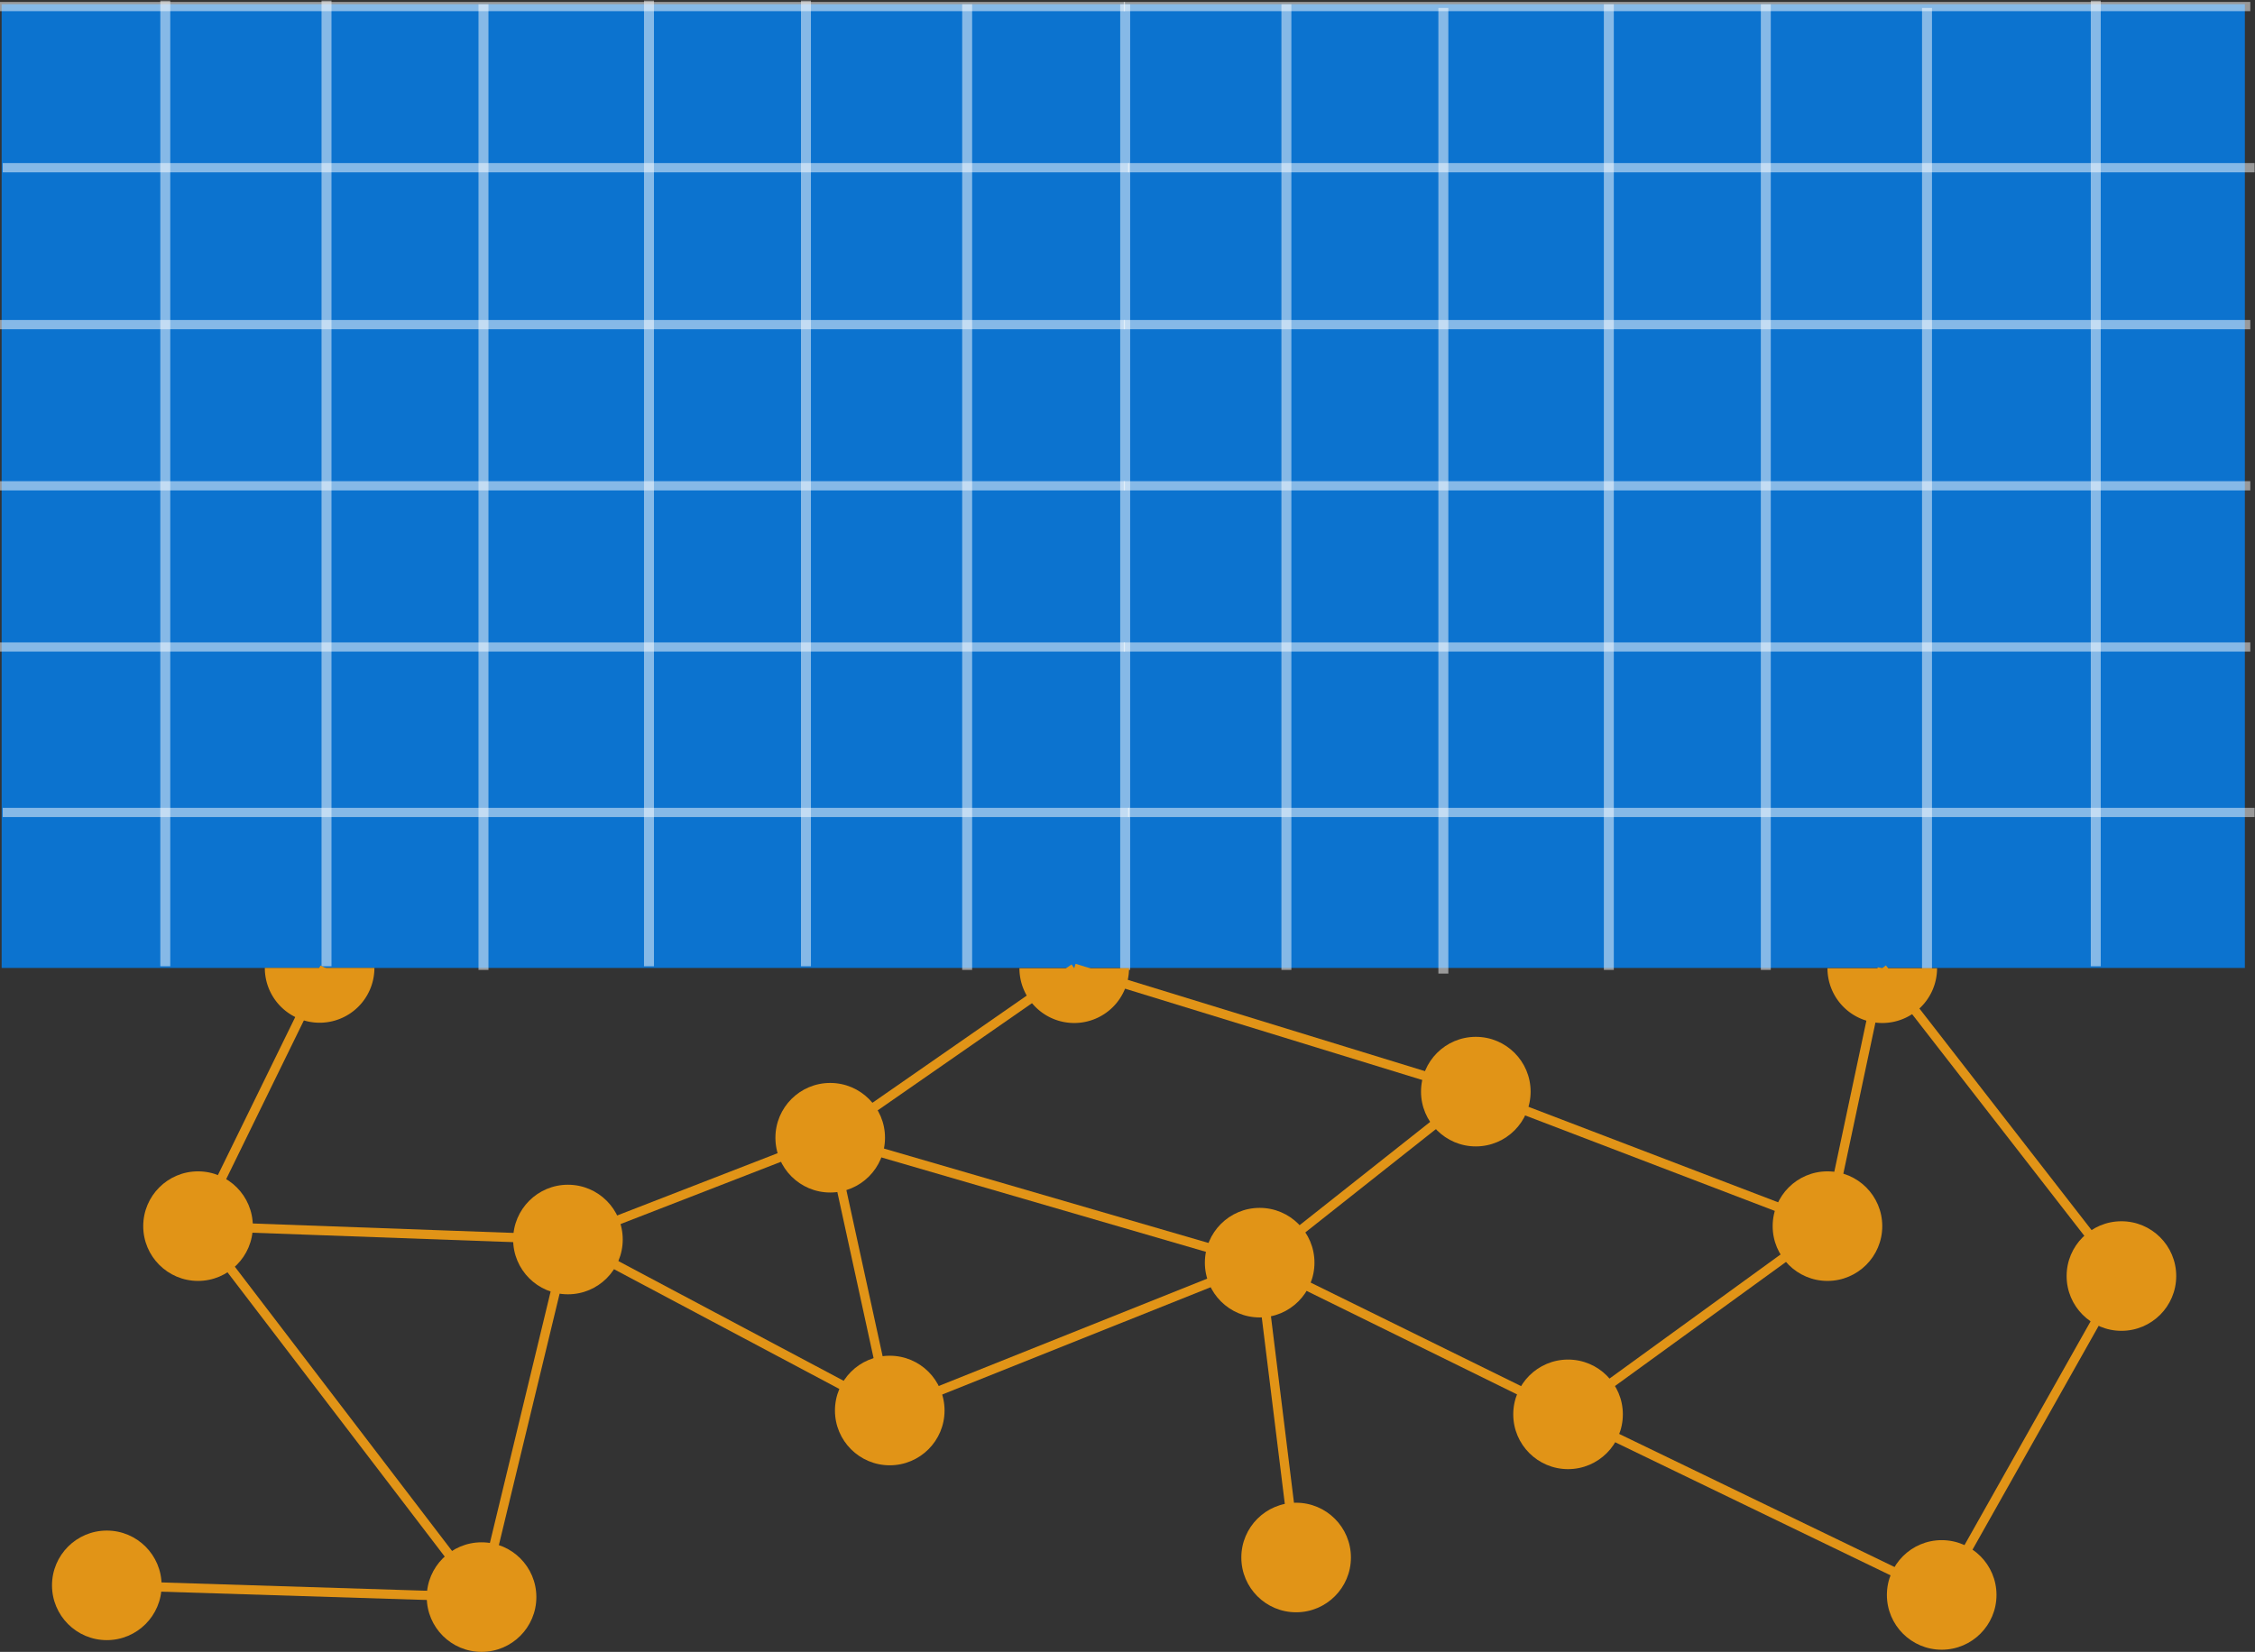 <?xml version="1.0" encoding="UTF-8" standalone="no"?>
<!-- Created with Inkscape (http://www.inkscape.org/) -->

<svg
   width="64.691mm"
   height="47.402mm"
   viewBox="0 0 64.691 47.402"
   version="1.1"
   id="svg1"
   xml:space="preserve"
   inkscape:version="1.4.2 (1:1.4.2+202505120737+ebf0e940d0)"
   sodipodi:docname="coupling_boundary_ff_pnm.svg"
   xmlns:inkscape="http://www.inkscape.org/namespaces/inkscape"
   xmlns:sodipodi="http://sodipodi.sourceforge.net/DTD/sodipodi-0.dtd"
   xmlns="http://www.w3.org/2000/svg"
   xmlns:svg="http://www.w3.org/2000/svg"><rect x="0" y="0" width="64.691" height="47.402" fill="#333333" stroke="none"/><sodipodi:namedview
     id="namedview1"
     pagecolor="#ffffff"
     bordercolor="#666666"
     borderopacity="1.0"
     inkscape:showpageshadow="2"
     inkscape:pageopacity="0.0"
     inkscape:pagecheckerboard="0"
     inkscape:deskcolor="#d1d1d1"
     inkscape:document-units="mm"
     inkscape:zoom="2.8649831"
     inkscape:cx="97.03373"
     inkscape:cy="111.34446"
     inkscape:window-width="1920"
     inkscape:window-height="1054"
     inkscape:window-x="0"
     inkscape:window-y="0"
     inkscape:window-maximized="1"
     inkscape:current-layer="layer1"
     showgrid="true"><inkscape:grid
       id="grid2"
       units="mm"
       originx="3.035"
       originy="-8.472"
       spacingx="0.265"
       spacingy="0.265"
       empcolor="#0099e5"
       empopacity="0.302"
       color="#0099e5"
       opacity="0.149"
       empspacing="5"
       enabled="true"
       visible="true" /><inkscape:page
       x="1.2548097e-07"
       y="3.1445744e-08"
       width="64.691"
       height="47.402"
       id="page2"
       margin="0"
       bleed="0" /></sodipodi:namedview><defs
     id="defs1"><inkscape:path-effect
       effect="bspline"
       id="path-effect1"
       is_visible="true"
       lpeversion="1.3"
       weight="33.333"
       steps="2"
       helper_size="0"
       apply_no_weight="true"
       apply_with_weight="true"
       only_selected="false"
       uniform="false" /><inkscape:path-effect
       effect="bspline"
       id="path-effect1-1"
       is_visible="true"
       lpeversion="1.3"
       weight="33.333"
       steps="2"
       helper_size="0"
       apply_no_weight="true"
       apply_with_weight="true"
       only_selected="false"
       uniform="false" /><inkscape:path-effect
       effect="bspline"
       id="path-effect1-61"
       is_visible="true"
       lpeversion="1.3"
       weight="33.333"
       steps="2"
       helper_size="0"
       apply_no_weight="true"
       apply_with_weight="true"
       only_selected="false"
       uniform="false" /><inkscape:path-effect
       effect="bspline"
       id="path-effect1-5"
       is_visible="true"
       lpeversion="1.3"
       weight="33.333"
       steps="2"
       helper_size="0"
       apply_no_weight="true"
       apply_with_weight="true"
       only_selected="false"
       uniform="false" /><inkscape:path-effect
       effect="bspline"
       id="path-effect1-2"
       is_visible="true"
       lpeversion="1.3"
       weight="33.333"
       steps="2"
       helper_size="0"
       apply_no_weight="true"
       apply_with_weight="true"
       only_selected="false"
       uniform="false" /><inkscape:path-effect
       effect="bspline"
       id="path-effect1-3"
       is_visible="true"
       lpeversion="1.3"
       weight="33.333"
       steps="2"
       helper_size="0"
       apply_no_weight="true"
       apply_with_weight="true"
       only_selected="false"
       uniform="false" /><inkscape:path-effect
       effect="bspline"
       id="path-effect1-7"
       is_visible="true"
       lpeversion="1.3"
       weight="33.333"
       steps="2"
       helper_size="0"
       apply_no_weight="true"
       apply_with_weight="true"
       only_selected="false"
       uniform="false" /><inkscape:path-effect
       effect="bspline"
       id="path-effect1-7-9"
       is_visible="true"
       lpeversion="1.3"
       weight="33.333"
       steps="2"
       helper_size="0"
       apply_no_weight="true"
       apply_with_weight="true"
       only_selected="false"
       uniform="false" /><inkscape:path-effect
       effect="bspline"
       id="path-effect1-7-7"
       is_visible="true"
       lpeversion="1.3"
       weight="33.333"
       steps="2"
       helper_size="0"
       apply_no_weight="true"
       apply_with_weight="true"
       only_selected="false"
       uniform="false" /><inkscape:path-effect
       effect="bspline"
       id="path-effect1-7-77"
       is_visible="true"
       lpeversion="1.3"
       weight="33.333"
       steps="2"
       helper_size="0"
       apply_no_weight="true"
       apply_with_weight="true"
       only_selected="false"
       uniform="false" /><inkscape:path-effect
       effect="bspline"
       id="path-effect1-7-6"
       is_visible="true"
       lpeversion="1.3"
       weight="33.333"
       steps="2"
       helper_size="0"
       apply_no_weight="true"
       apply_with_weight="true"
       only_selected="false"
       uniform="false" /><inkscape:path-effect
       effect="bspline"
       id="path-effect1-7-2"
       is_visible="true"
       lpeversion="1.3"
       weight="33.333"
       steps="2"
       helper_size="0"
       apply_no_weight="true"
       apply_with_weight="true"
       only_selected="false"
       uniform="false" /><inkscape:path-effect
       effect="bspline"
       id="path-effect1-7-75"
       is_visible="true"
       lpeversion="1.3"
       weight="33.333"
       steps="2"
       helper_size="0"
       apply_no_weight="true"
       apply_with_weight="true"
       only_selected="false"
       uniform="false" /><inkscape:path-effect
       effect="bspline"
       id="path-effect1-7-9-1"
       is_visible="true"
       lpeversion="1.3"
       weight="33.333"
       steps="2"
       helper_size="0"
       apply_no_weight="true"
       apply_with_weight="true"
       only_selected="false"
       uniform="false" /><inkscape:path-effect
       effect="bspline"
       id="path-effect1-7-7-2"
       is_visible="true"
       lpeversion="1.3"
       weight="33.333"
       steps="2"
       helper_size="0"
       apply_no_weight="true"
       apply_with_weight="true"
       only_selected="false"
       uniform="false" /><inkscape:path-effect
       effect="bspline"
       id="path-effect1-7-77-7"
       is_visible="true"
       lpeversion="1.3"
       weight="33.333"
       steps="2"
       helper_size="0"
       apply_no_weight="true"
       apply_with_weight="true"
       only_selected="false"
       uniform="false" /><inkscape:path-effect
       effect="bspline"
       id="path-effect1-7-6-0"
       is_visible="true"
       lpeversion="1.3"
       weight="33.333"
       steps="2"
       helper_size="0"
       apply_no_weight="true"
       apply_with_weight="true"
       only_selected="false"
       uniform="false" /><inkscape:path-effect
       effect="bspline"
       id="path-effect1-7-2-9"
       is_visible="true"
       lpeversion="1.3"
       weight="33.333"
       steps="2"
       helper_size="0"
       apply_no_weight="true"
       apply_with_weight="true"
       only_selected="false"
       uniform="false" /><inkscape:path-effect
       effect="bspline"
       id="path-effect1-9"
       is_visible="true"
       lpeversion="1.3"
       weight="33.333"
       steps="2"
       helper_size="0"
       apply_no_weight="true"
       apply_with_weight="true"
       only_selected="false"
       uniform="false" /><inkscape:path-effect
       effect="bspline"
       id="path-effect1-1-2"
       is_visible="true"
       lpeversion="1.3"
       weight="33.333"
       steps="2"
       helper_size="0"
       apply_no_weight="true"
       apply_with_weight="true"
       only_selected="false"
       uniform="false" /><inkscape:path-effect
       effect="bspline"
       id="path-effect1-61-0"
       is_visible="true"
       lpeversion="1.3"
       weight="33.333"
       steps="2"
       helper_size="0"
       apply_no_weight="true"
       apply_with_weight="true"
       only_selected="false"
       uniform="false" /><inkscape:path-effect
       effect="bspline"
       id="path-effect1-5-2"
       is_visible="true"
       lpeversion="1.3"
       weight="33.333"
       steps="2"
       helper_size="0"
       apply_no_weight="true"
       apply_with_weight="true"
       only_selected="false"
       uniform="false" /><inkscape:path-effect
       effect="bspline"
       id="path-effect1-2-3"
       is_visible="true"
       lpeversion="1.3"
       weight="33.333"
       steps="2"
       helper_size="0"
       apply_no_weight="true"
       apply_with_weight="true"
       only_selected="false"
       uniform="false" /><inkscape:path-effect
       effect="bspline"
       id="path-effect1-3-7"
       is_visible="true"
       lpeversion="1.3"
       weight="33.333"
       steps="2"
       helper_size="0"
       apply_no_weight="true"
       apply_with_weight="true"
       only_selected="false"
       uniform="false" /><inkscape:path-effect
       effect="bspline"
       id="path-effect1-3-7-7"
       is_visible="true"
       lpeversion="1.3"
       weight="33.333"
       steps="2"
       helper_size="0"
       apply_no_weight="true"
       apply_with_weight="true"
       only_selected="false"
       uniform="false" /><inkscape:path-effect
       effect="bspline"
       id="path-effect1-95"
       is_visible="true"
       lpeversion="1.3"
       weight="33.333"
       steps="2"
       helper_size="0"
       apply_no_weight="true"
       apply_with_weight="true"
       only_selected="false"
       uniform="false" /><inkscape:path-effect
       effect="bspline"
       id="path-effect1-95-5"
       is_visible="true"
       lpeversion="1.3"
       weight="33.333"
       steps="2"
       helper_size="0"
       apply_no_weight="true"
       apply_with_weight="true"
       only_selected="false"
       uniform="false" /><inkscape:path-effect
       effect="bspline"
       id="path-effect1-95-3"
       is_visible="true"
       lpeversion="1.3"
       weight="33.333"
       steps="2"
       helper_size="0"
       apply_no_weight="true"
       apply_with_weight="true"
       only_selected="false"
       uniform="false" /><inkscape:path-effect
       effect="bspline"
       id="path-effect1-95-4"
       is_visible="true"
       lpeversion="1.3"
       weight="33.333"
       steps="2"
       helper_size="0"
       apply_no_weight="true"
       apply_with_weight="true"
       only_selected="false"
       uniform="false" /><inkscape:path-effect
       effect="bspline"
       id="path-effect1-95-4-9"
       is_visible="true"
       lpeversion="1.3"
       weight="33.333"
       steps="2"
       helper_size="0"
       apply_no_weight="true"
       apply_with_weight="true"
       only_selected="false"
       uniform="false" /></defs><g
     inkscape:label="Layer 1"
     inkscape:groupmode="layer"
     id="layer1"
     transform="translate(-30.387,-12.799)"><rect
       style="fill:#0c73cf;fill-opacity:1;stroke:none;stroke-width:0.2;stroke-linecap:square;stroke-dasharray:0.265, 0.529;stroke-opacity:0.596"
       id="rect1-1"
       width="64.353"
       height="27.656"
       x="30.434"
       y="12.919"
       inkscape:export-filename="coupling_boundary_1p_1p.svg"
       inkscape:export-xdpi="500"
       inkscape:export-ydpi="500" /><path
       style="fill:none;stroke:#ffffff;stroke-width:0.617px;stroke-linecap:butt;stroke-linejoin:miter;stroke-opacity:0.501"
       d="m 115.976,24.757 c 0,23.267 0,46.533 0,69.8"
       id="path1"
       inkscape:path-effect="#path-effect1"
       inkscape:original-d="m 115.97607,24.756986 c 0,23.266666 0,46.533336 0,69.800003"
       transform="matrix(0.463,0,0,0.397,-18.568,2.988)" /><path
       style="fill:none;stroke:#ffffff;stroke-width:0.572px;stroke-linecap:butt;stroke-linejoin:miter;stroke-opacity:0.501"
       d="m 115.976,24.757 c 0,23.267 0,46.533 0,69.8"
       id="path1-2"
       inkscape:path-effect="#path-effect1-7"
       inkscape:original-d="m 115.97607,24.756986 c 0,23.266666 0,46.533336 0,69.800003"
       transform="matrix(0,0.463,-0.463,0,74.122,-40.71)" /><path
       style="fill:none;stroke:#ffffff;stroke-width:0.572px;stroke-linecap:butt;stroke-linejoin:miter;stroke-opacity:0.501"
       d="m 115.976,24.757 c 0,23.267 0,46.533 0,69.8"
       id="path1-2-6"
       inkscape:path-effect="#path-effect1-7-75"
       inkscape:original-d="m 115.97607,24.756986 c 0,23.266666 0,46.533336 0,69.800003"
       transform="matrix(0,0.463,-0.463,0,106.406,-40.71)" /><path
       style="fill:none;stroke:#ffffff;stroke-width:0.572px;stroke-linecap:butt;stroke-linejoin:miter;stroke-opacity:0.501"
       d="m 115.976,24.757 c 0,23.267 0,46.533 0,69.8"
       id="path1-2-0"
       inkscape:path-effect="#path-effect1-7-9"
       inkscape:original-d="m 115.97607,24.756986 c 0,23.266666 0,46.533336 0,69.800003"
       transform="matrix(0,0.463,-0.463,0,74.245,-36.085)" /><path
       style="fill:none;stroke:#ffffff;stroke-width:0.572px;stroke-linecap:butt;stroke-linejoin:miter;stroke-opacity:0.501"
       d="m 115.976,24.757 c 0,23.267 0,46.533 0,69.8"
       id="path1-2-1"
       inkscape:path-effect="#path-effect1-7-7"
       inkscape:original-d="m 115.97607,24.756986 c 0,23.266666 0,46.533336 0,69.800003"
       transform="matrix(0,0.463,-0.463,0,74.122,-31.582)" /><path
       style="fill:none;stroke:#ffffff;stroke-width:0.572px;stroke-linecap:butt;stroke-linejoin:miter;stroke-opacity:0.501"
       d="m 115.976,24.757 c 0,23.267 0,46.533 0,69.8"
       id="path1-2-3"
       inkscape:path-effect="#path-effect1-7-77"
       inkscape:original-d="m 115.97607,24.756986 c 0,23.266666 0,46.533336 0,69.800003"
       transform="matrix(0,0.463,-0.463,0,74.122,-26.957)" /><path
       style="fill:none;stroke:#ffffff;stroke-width:0.572px;stroke-linecap:butt;stroke-linejoin:miter;stroke-opacity:0.501"
       d="m 115.976,24.757 c 0,23.267 0,46.533 0,69.8"
       id="path1-2-4"
       inkscape:path-effect="#path-effect1-7-6"
       inkscape:original-d="m 115.97607,24.756986 c 0,23.266666 0,46.533336 0,69.800003"
       transform="matrix(0,0.463,-0.463,0,74.122,-22.332)" /><path
       style="fill:none;stroke:#ffffff;stroke-width:0.572px;stroke-linecap:butt;stroke-linejoin:miter;stroke-opacity:0.501"
       d="m 115.976,24.757 c 0,23.267 0,46.533 0,69.8"
       id="path1-2-9"
       inkscape:path-effect="#path-effect1-7-2"
       inkscape:original-d="m 115.97607,24.756986 c 0,23.266666 0,46.533336 0,69.800003"
       transform="matrix(0,0.463,-0.463,0,74.245,-17.584)" /><path
       style="fill:none;stroke:#ffffff;stroke-width:0.572px;stroke-linecap:butt;stroke-linejoin:miter;stroke-opacity:0.501"
       d="m 115.976,24.757 c 0,23.267 0,46.533 0,69.8"
       id="path1-2-0-0"
       inkscape:path-effect="#path-effect1-7-9-1"
       inkscape:original-d="m 115.97607,24.756986 c 0,23.266666 0,46.533336 0,69.800003"
       transform="matrix(0,0.463,-0.463,0,106.529,-36.085)" /><path
       style="fill:none;stroke:#ffffff;stroke-width:0.572px;stroke-linecap:butt;stroke-linejoin:miter;stroke-opacity:0.501"
       d="m 115.976,24.757 c 0,23.267 0,46.533 0,69.8"
       id="path1-2-1-6"
       inkscape:path-effect="#path-effect1-7-7-2"
       inkscape:original-d="m 115.97607,24.756986 c 0,23.266666 0,46.533336 0,69.800003"
       transform="matrix(0,0.463,-0.463,0,106.406,-31.582)" /><path
       style="fill:none;stroke:#ffffff;stroke-width:0.572px;stroke-linecap:butt;stroke-linejoin:miter;stroke-opacity:0.501"
       d="m 115.976,24.757 c 0,23.267 0,46.533 0,69.8"
       id="path1-2-3-2"
       inkscape:path-effect="#path-effect1-7-77-7"
       inkscape:original-d="m 115.97607,24.756986 c 0,23.266666 0,46.533336 0,69.800003"
       transform="matrix(0,0.463,-0.463,0,106.406,-26.957)" /><path
       style="fill:none;stroke:#ffffff;stroke-width:0.572px;stroke-linecap:butt;stroke-linejoin:miter;stroke-opacity:0.501"
       d="m 115.976,24.757 c 0,23.267 0,46.533 0,69.8"
       id="path1-2-4-6"
       inkscape:path-effect="#path-effect1-7-6-0"
       inkscape:original-d="m 115.97607,24.756986 c 0,23.266666 0,46.533336 0,69.800003"
       transform="matrix(0,0.463,-0.463,0,106.406,-22.332)" /><path
       style="fill:none;stroke:#ffffff;stroke-width:0.572px;stroke-linecap:butt;stroke-linejoin:miter;stroke-opacity:0.501"
       d="m 115.976,24.757 c 0,23.267 0,46.533 0,69.8"
       id="path1-2-9-1"
       inkscape:path-effect="#path-effect1-7-2-9"
       inkscape:original-d="m 115.97607,24.756986 c 0,23.266666 0,46.533336 0,69.800003"
       transform="matrix(0,0.463,-0.463,0,106.529,-17.584)" /><path
       style="fill:none;stroke:#ffffff;stroke-width:0.617px;stroke-linecap:butt;stroke-linejoin:miter;stroke-opacity:0.501"
       d="m 115.976,24.757 c 0,23.267 0,46.533 0,69.8"
       id="path1-3"
       inkscape:path-effect="#path-effect1-1"
       inkscape:original-d="m 115.97607,24.756986 c 0,23.266666 0,46.533336 0,69.800003"
       transform="matrix(0.463,0,0,0.397,-13.943,2.988)" /><path
       style="fill:none;stroke:#ffffff;stroke-width:0.617px;stroke-linecap:butt;stroke-linejoin:miter;stroke-opacity:0.501"
       d="m 115.976,24.757 c 0,23.267 0,46.533 0,69.8"
       id="path1-4"
       inkscape:path-effect="#path-effect1-61"
       inkscape:original-d="m 115.97607,24.756986 c 0,23.266666 0,46.533336 0,69.800003"
       transform="matrix(0.463,0,0,0.397,-9.44,3.093)" /><path
       style="fill:none;stroke:#ffffff;stroke-width:0.617px;stroke-linecap:butt;stroke-linejoin:miter;stroke-opacity:0.501"
       d="m 115.976,24.757 c 0,23.267 0,46.533 0,69.8"
       id="path1-37"
       inkscape:path-effect="#path-effect1-5"
       inkscape:original-d="m 115.97607,24.756986 c 0,23.266666 0,46.533336 0,69.800003"
       transform="matrix(0.463,0,0,0.397,-4.692,2.988)" /><path
       style="fill:none;stroke:#ffffff;stroke-width:0.617px;stroke-linecap:butt;stroke-linejoin:miter;stroke-opacity:0.501"
       d="m 115.976,24.757 c 0,23.267 0,46.533 0,69.8"
       id="path1-7"
       inkscape:path-effect="#path-effect1-2"
       inkscape:original-d="m 115.97607,24.756986 c 0,23.266666 0,46.533336 0,69.800003"
       transform="matrix(0.463,0,0,0.397,-0.189,2.988)" /><path
       style="fill:none;stroke:#ffffff;stroke-width:0.617px;stroke-linecap:butt;stroke-linejoin:miter;stroke-opacity:0.501"
       d="m 115.976,24.757 c 0,23.267 0,46.533 0,69.8"
       id="path1-8"
       inkscape:path-effect="#path-effect1-3"
       inkscape:original-d="m 115.97607,24.756986 c 0,23.266666 0,46.533336 0,69.800003"
       transform="matrix(0.463,0,0,0.397,4.436,3.093)" /><path
       style="fill:none;stroke:#ffffff;stroke-width:0.617px;stroke-linecap:butt;stroke-linejoin:miter;stroke-opacity:0.501"
       d="m 115.976,24.757 c 0,23.267 0,46.533 0,69.8"
       id="path1-22"
       inkscape:path-effect="#path-effect1-9"
       inkscape:original-d="m 115.97607,24.756986 c 0,23.266666 0,46.533336 0,69.800003"
       transform="matrix(0.463,0,0,0.397,8.969,3.093)" /><path
       style="fill:none;stroke:#ffffff;stroke-width:0.617px;stroke-linecap:butt;stroke-linejoin:miter;stroke-opacity:0.501"
       d="m 115.976,24.757 c 0,23.267 0,46.533 0,69.8"
       id="path1-3-8"
       inkscape:path-effect="#path-effect1-1-2"
       inkscape:original-d="m 115.97607,24.756986 c 0,23.266666 0,46.533336 0,69.800003"
       transform="matrix(0.463,0,0,0.397,13.594,3.093)" /><path
       style="fill:none;stroke:#ffffff;stroke-width:0.617px;stroke-linecap:butt;stroke-linejoin:miter;stroke-opacity:0.501"
       d="m 115.976,24.757 c 0,23.267 0,46.533 0,69.8"
       id="path1-4-9"
       inkscape:path-effect="#path-effect1-61-0"
       inkscape:original-d="m 115.97607,24.756986 c 0,23.266666 0,46.533336 0,69.800003"
       transform="matrix(0.463,0,0,0.397,18.097,3.198)" /><path
       style="fill:none;stroke:#ffffff;stroke-width:0.617px;stroke-linecap:butt;stroke-linejoin:miter;stroke-opacity:0.501"
       d="m 115.976,24.757 c 0,23.267 0,46.533 0,69.8"
       id="path1-37-7"
       inkscape:path-effect="#path-effect1-5-2"
       inkscape:original-d="m 115.97607,24.756986 c 0,23.266666 0,46.533336 0,69.800003"
       transform="matrix(0.463,0,0,0.397,22.844,3.093)" /><path
       style="fill:none;stroke:#ffffff;stroke-width:0.617px;stroke-linecap:butt;stroke-linejoin:miter;stroke-opacity:0.501"
       d="m 115.976,24.757 c 0,23.267 0,46.533 0,69.8"
       id="path1-7-3"
       inkscape:path-effect="#path-effect1-2-3"
       inkscape:original-d="m 115.97607,24.756986 c 0,23.266666 0,46.533336 0,69.800003"
       transform="matrix(0.463,0,0,0.397,27.347,3.093)" /><path
       style="fill:none;stroke:#ffffff;stroke-width:0.617px;stroke-linecap:butt;stroke-linejoin:miter;stroke-opacity:0.501"
       d="m 115.976,24.757 c 0,23.267 0,46.533 0,69.8"
       id="path1-8-6"
       inkscape:path-effect="#path-effect1-3-7"
       inkscape:original-d="m 115.97607,24.756986 c 0,23.266666 0,46.533336 0,69.800003"
       transform="matrix(0.463,0,0,0.397,31.972,3.198)" /><path
       style="fill:none;stroke:#ffffff;stroke-width:0.617px;stroke-linecap:butt;stroke-linejoin:miter;stroke-opacity:0.501"
       d="m 115.976,24.757 c 0,23.267 0,46.533 0,69.8"
       id="path1-8-6-5"
       inkscape:path-effect="#path-effect1-3-7-7"
       inkscape:original-d="m 115.97607,24.756986 c 0,23.266666 0,46.533336 0,69.800003"
       transform="matrix(0.463,0,0,0.397,36.813,2.988)" /><ellipse
       style="fill:#e19417;fill-opacity:1;stroke:none;stroke-width:0.2;stroke-linecap:square;stroke-dasharray:0.265, 0.529;stroke-opacity:1"
       id="path2"
       cx="36.068"
       cy="47.984"
       rx="1.572"
       ry="1.572" /><ellipse
       style="fill:#e19417;fill-opacity:1;stroke:none;stroke-width:0.2;stroke-linecap:square;stroke-dasharray:0.265, 0.529;stroke-opacity:1"
       id="path2-0"
       cx="67.57"
       cy="57.493"
       rx="1.572"
       ry="1.572" /><ellipse
       style="fill:#e19417;fill-opacity:1;stroke:none;stroke-width:0.2;stroke-linecap:square;stroke-dasharray:0.265, 0.529;stroke-opacity:1"
       id="path2-6"
       cx="55.912"
       cy="53.275"
       rx="1.572"
       ry="1.572" /><ellipse
       style="fill:#e19417;fill-opacity:1;stroke:none;stroke-width:0.2;stroke-linecap:square;stroke-dasharray:0.265, 0.529;stroke-opacity:1"
       id="path2-7"
       cx="44.202"
       cy="58.629"
       rx="1.572"
       ry="1.572" /><ellipse
       style="fill:#e19417;fill-opacity:1;stroke:none;stroke-width:0.2;stroke-linecap:square;stroke-dasharray:0.265, 0.529;stroke-opacity:1"
       id="path2-3"
       cx="86.09"
       cy="58.567"
       rx="1.572"
       ry="1.572" /><ellipse
       style="fill:#e19417;fill-opacity:1;stroke:none;stroke-width:0.2;stroke-linecap:square;stroke-dasharray:0.265, 0.529;stroke-opacity:1"
       id="path2-5"
       cx="82.813"
       cy="47.984"
       rx="1.572"
       ry="1.572" /><ellipse
       style="fill:#e19417;fill-opacity:1;stroke:none;stroke-width:0.2;stroke-linecap:square;stroke-dasharray:0.265, 0.529;stroke-opacity:1"
       id="path2-5-3"
       cx="66.524"
       cy="49.032"
       rx="1.572"
       ry="1.572" /><ellipse
       style="fill:#e19417;fill-opacity:1;stroke:none;stroke-width:0.2;stroke-linecap:square;stroke-dasharray:0.265, 0.529;stroke-opacity:1"
       id="path2-5-3-1"
       cx="54.204"
       cy="45.447"
       rx="1.572"
       ry="1.572" /><ellipse
       style="fill:#e19417;fill-opacity:1;stroke:none;stroke-width:0.2;stroke-linecap:square;stroke-dasharray:0.265, 0.529;stroke-opacity:1"
       id="path2-5-3-0"
       cx="72.725"
       cy="44.124"
       rx="1.572"
       ry="1.572" /><ellipse
       style="fill:#e19417;fill-opacity:1;stroke:none;stroke-width:0.2;stroke-linecap:square;stroke-dasharray:0.265, 0.529;stroke-opacity:1"
       id="path2-5-3-9"
       cx="75.371"
       cy="53.385"
       rx="1.572"
       ry="1.572" /><ellipse
       style="fill:#e19417;fill-opacity:1;stroke:none;stroke-width:0.2;stroke-linecap:square;stroke-dasharray:0.265, 0.529;stroke-opacity:1"
       id="path2-5-3-7"
       cx="91.246"
       cy="49.416"
       rx="1.572"
       ry="1.572" /><ellipse
       style="fill:#e19417;fill-opacity:1;stroke:none;stroke-width:0.2;stroke-linecap:square;stroke-dasharray:0.265, 0.529;stroke-opacity:1"
       id="path2-5-1"
       cx="46.68"
       cy="48.368"
       rx="1.572"
       ry="1.572" /><ellipse
       style="fill:#e19417;fill-opacity:1;stroke:none;stroke-width:0.2;stroke-linecap:square;stroke-dasharray:0.265, 0.529;stroke-opacity:1"
       id="path2-5-36"
       cx="33.451"
       cy="58.292"
       rx="1.572"
       ry="1.572" /><path
       d="M 85.956,40.583 H 82.813 a 1.572,1.572 0 0 0 1.572,1.572 1.572,1.572 0 0 0 1.572,-1.572 z"
       style="fill:#e19417;fill-opacity:1;stroke-width:0.2;stroke-linecap:square;stroke-dasharray:0.265, 0.529"
       id="path5" /><path
       d="m 62.776,40.583 h -3.144 a 1.572,1.572 0 0 0 1.572,1.572 1.572,1.572 0 0 0 1.572,-1.572 z"
       style="fill:#e19417;fill-opacity:1;stroke-width:0.2;stroke-linecap:square;stroke-dasharray:0.265, 0.529"
       id="path5-8" /><path
       d="m 41.128,40.575 h -3.144 a 1.572,1.572 0 0 0 1.572,1.572 1.572,1.572 0 0 0 1.572,-1.572 z"
       style="fill:#e19417;fill-opacity:1;stroke-width:0.2;stroke-linecap:square;stroke-dasharray:0.265, 0.529"
       id="path5-9" /><path
       style="fill:none;stroke:#e19417;stroke-width:0.265px;stroke-linecap:butt;stroke-linejoin:miter;stroke-opacity:1"
       d="m 36.068,47.984 3.631,-7.42"
       id="path3" /><path
       style="fill:none;stroke:#e19417;stroke-width:0.265px;stroke-linecap:butt;stroke-linejoin:miter;stroke-opacity:1"
       d="m 33.451,58.292 10.751,0.337"
       id="path4" /><path
       style="fill:none;stroke:#e19417;stroke-width:0.265px;stroke-linecap:butt;stroke-linejoin:miter;stroke-opacity:1"
       d="M 46.68,48.368 44.202,58.629"
       id="path6" /><path
       style="fill:none;stroke:#e19417;stroke-width:0.265px;stroke-linecap:butt;stroke-linejoin:miter;stroke-opacity:1"
       d="m 54.204,45.447 1.708,7.828"
       id="path8" /><path
       style="fill:none;stroke:#e19417;stroke-width:0.265px;stroke-linecap:butt;stroke-linejoin:miter;stroke-opacity:1"
       d="M 66.524,49.032 54.204,45.447"
       id="path9" /><path
       style="fill:none;stroke:#e19417;stroke-width:0.265px;stroke-linecap:butt;stroke-linejoin:miter;stroke-opacity:1"
       d="m 46.68,48.368 7.524,-2.921"
       id="path10" /><path
       style="fill:none;stroke:#e19417;stroke-width:0.265px;stroke-linecap:butt;stroke-linejoin:miter;stroke-opacity:1"
       d="m 36.068,47.984 10.612,0.384"
       id="path11" /><path
       style="fill:none;stroke:#e19417;stroke-width:0.265px;stroke-linecap:butt;stroke-linejoin:miter;stroke-opacity:1"
       d="M 54.204,45.447 61.204,40.583"
       id="path12" /><path
       style="fill:none;stroke:#e19417;stroke-width:0.265px;stroke-linecap:butt;stroke-linejoin:miter;stroke-opacity:1"
       d="M 72.725,44.124 61.204,40.583"
       id="path13" /><path
       style="fill:none;stroke:#e19417;stroke-width:0.265px;stroke-linecap:butt;stroke-linejoin:miter;stroke-opacity:1"
       d="m 66.524,49.032 1.045,8.462"
       id="path14" /><path
       style="fill:none;stroke:#e19417;stroke-width:0.265px;stroke-linecap:butt;stroke-linejoin:miter;stroke-opacity:1"
       d="M 75.371,53.385 66.524,49.032"
       id="path15" /><path
       style="fill:none;stroke:#e19417;stroke-width:0.265px;stroke-linecap:butt;stroke-linejoin:miter;stroke-opacity:1"
       d="M 55.912,53.275 46.68,48.368"
       id="path16" /><path
       style="fill:none;stroke:#e19417;stroke-width:0.265px;stroke-linecap:butt;stroke-linejoin:miter;stroke-opacity:1"
       d="M 66.524,49.032 55.912,53.275"
       id="path17" /><path
       style="fill:none;stroke:#e19417;stroke-width:0.265px;stroke-linecap:butt;stroke-linejoin:miter;stroke-opacity:1"
       d="m 36.068,47.984 8.133,10.646"
       id="path18" /><path
       style="fill:none;stroke:#e19417;stroke-width:0.265px;stroke-linecap:butt;stroke-linejoin:miter;stroke-opacity:1"
       d="M 82.813,47.984 84.385,40.583"
       id="path19" /><path
       style="fill:none;stroke:#e19417;stroke-width:0.265px;stroke-linecap:butt;stroke-linejoin:miter;stroke-opacity:1"
       d="m 91.246,49.416 -6.861,-8.833"
       id="path20" /><path
       style="fill:none;stroke:#e19417;stroke-width:0.265px;stroke-linecap:butt;stroke-linejoin:miter;stroke-opacity:1"
       d="m 75.371,53.385 7.442,-5.401"
       id="path21" /><path
       style="fill:none;stroke:#e19417;stroke-width:0.265px;stroke-linecap:butt;stroke-linejoin:miter;stroke-opacity:1"
       d="m 72.725,44.124 10.088,3.859"
       id="path22" /><path
       style="fill:none;stroke:#e19417;stroke-width:0.265px;stroke-linecap:butt;stroke-linejoin:miter;stroke-opacity:1"
       d="m 66.524,49.032 6.201,-4.907"
       id="path23" /><path
       style="fill:none;stroke:#e19417;stroke-width:0.265px;stroke-linecap:butt;stroke-linejoin:miter;stroke-opacity:1"
       d="m 75.371,53.385 10.719,5.182"
       id="path24" /><path
       style="fill:none;stroke:#e19417;stroke-width:0.265px;stroke-linecap:butt;stroke-linejoin:miter;stroke-opacity:1"
       d="m 91.246,49.416 -5.156,9.151"
       id="path25" /></g></svg>
